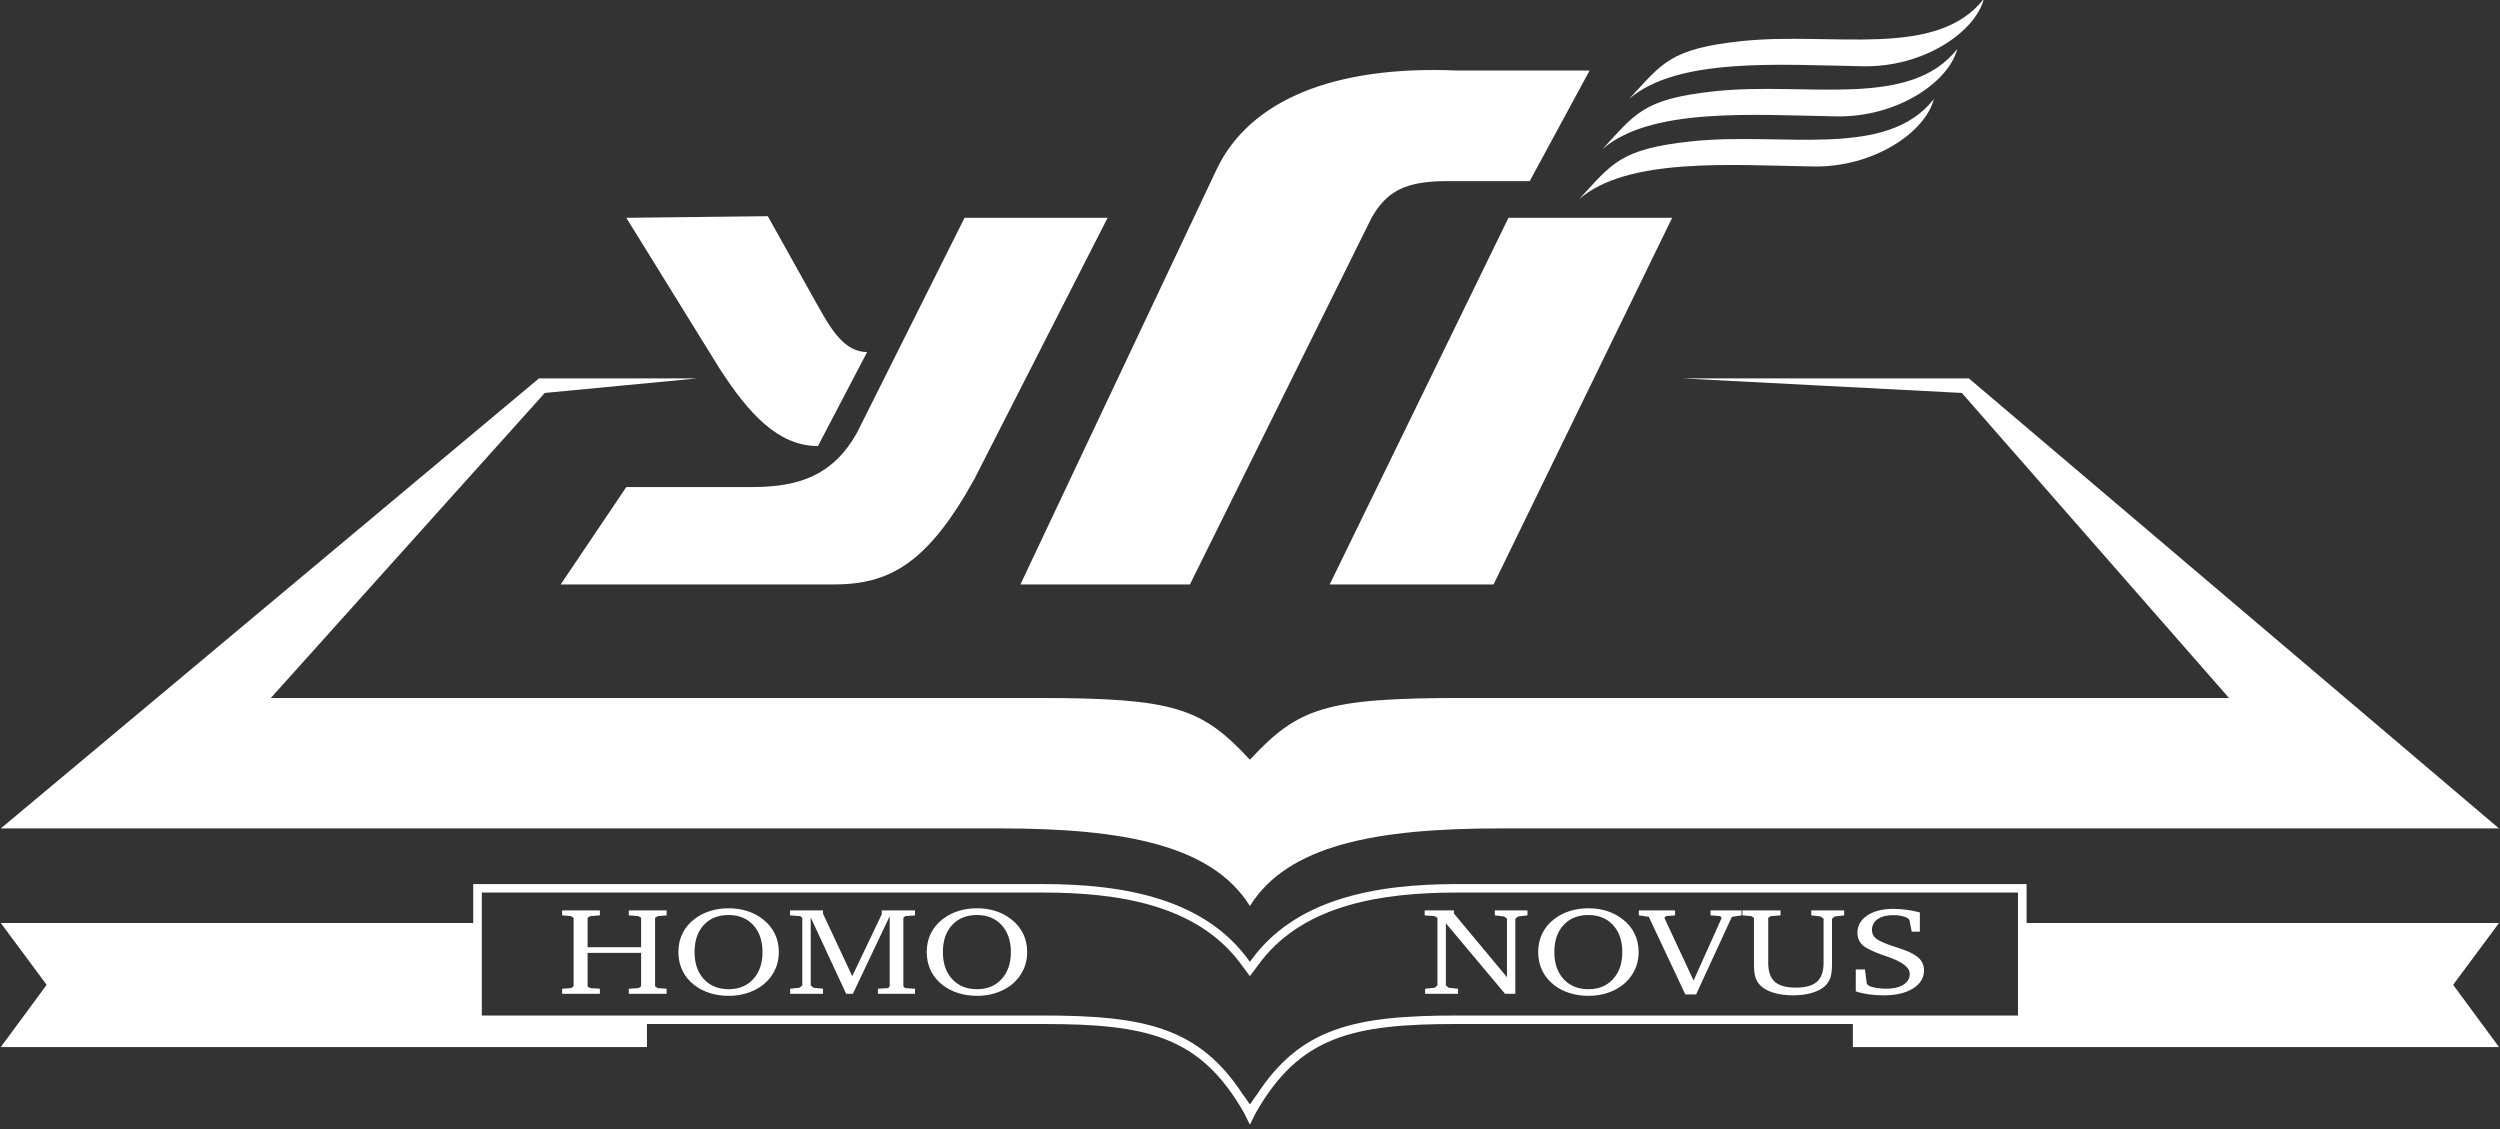 <?xml version="1.0" encoding="UTF-8" standalone="no"?>
<!DOCTYPE svg PUBLIC "-//W3C//DTD SVG 1.1//EN" "http://www.w3.org/Graphics/SVG/1.1/DTD/svg11.dtd">
<svg width="100%" height="100%" viewBox="0 0 923 417" version="1.1" xmlns="http://www.w3.org/2000/svg" xmlns:xlink="http://www.w3.org/1999/xlink" xml:space="preserve" xmlns:serif="http://www.serif.com/" style="fill-rule:evenodd;clip-rule:evenodd;stroke-linejoin:round;stroke-miterlimit:2;">
    <rect x="0" y="0" width="923" height="417" fill="#333333" stroke="none"/>
    <g transform="matrix(1,0,0,1,-2871.61,-1056.52)">
        <g transform="matrix(0.578,0,0,0.569,3928.09,517.685)">
            <path d="M-1029.44,1676.76L-1033.21,1669.05C-1061.17,1619.28 -1094.85,1611.41 -1161.79,1611.41L-1414.58,1611.41L-1414.58,1626.37L-1827.3,1626.37L-1798.02,1586L-1827.3,1545.9L-1525.55,1545.9L-1525.55,1520.62L-1161.79,1520.62C-1109.44,1520.62 -1057.79,1530.18 -1029.44,1571.1C-1001.09,1530.18 -949.441,1520.62 -897.086,1520.62L-533.327,1520.62L-533.327,1545.9L-231.578,1545.9L-260.856,1586L-231.578,1626.37L-644.298,1626.37L-644.298,1611.41L-897.086,1611.41C-964.026,1611.41 -997.711,1619.28 -1025.67,1669.05L-1029.44,1676.76ZM-1025.31,1657.59L-1025.31,1657.74C-997.237,1613.65 -962.593,1605.91 -897.086,1605.91C-897.086,1605.91 -572.149,1605.91 -538.827,1605.91C-538.827,1605.91 -538.827,1526.12 -538.827,1526.12C-572.149,1526.12 -897.086,1526.12 -897.086,1526.12C-945.526,1526.12 -993.536,1534.09 -1021.49,1569.59L-1021.49,1569.59C-1022.67,1571.09 -1023.81,1572.63 -1024.91,1574.22L-1029.44,1580.35L-1034.84,1572.98C-1035.24,1572.43 -1035.64,1571.88 -1036.04,1571.35L-1036.04,1571.34C-1063.78,1534.35 -1112.57,1526.12 -1161.79,1526.12C-1161.79,1526.12 -1486.73,1526.12 -1520.05,1526.12C-1520.05,1526.12 -1520.05,1605.91 -1520.05,1605.91C-1486.73,1605.91 -1161.79,1605.91 -1161.79,1605.91C-1096.29,1605.91 -1061.64,1613.65 -1033.56,1657.74L-1033.56,1657.59L-1029.44,1663.63L-1025.31,1657.59ZM-813.196,1536.33C-808.96,1536.33 -805.016,1536.92 -801.362,1538.1C-797.709,1539.28 -794.379,1541.05 -791.372,1543.42C-788.01,1546.07 -785.463,1549.19 -783.734,1552.79C-782.004,1556.39 -781.139,1560.37 -781.139,1564.73C-781.139,1567.73 -781.559,1570.55 -782.4,1573.2C-783.241,1575.85 -784.502,1578.35 -786.183,1580.69C-788.996,1584.6 -792.778,1587.65 -797.531,1589.85C-802.284,1592.04 -807.505,1593.14 -813.196,1593.14C-817.431,1593.14 -821.416,1592.55 -825.15,1591.36C-828.884,1590.18 -832.19,1588.46 -835.068,1586.2C-838.43,1583.55 -840.976,1580.41 -842.706,1576.79C-844.436,1573.16 -845.301,1569.14 -845.301,1564.73C-845.301,1560.35 -844.444,1556.35 -842.73,1552.75C-841.017,1549.16 -838.495,1546.04 -835.165,1543.42C-832.19,1541.08 -828.852,1539.31 -825.15,1538.12C-821.448,1536.92 -817.463,1536.33 -813.196,1536.33ZM-1203.76,1536.33C-1199.53,1536.33 -1195.58,1536.92 -1191.93,1538.1C-1188.28,1539.28 -1184.94,1541.05 -1181.94,1543.42C-1178.58,1546.07 -1176.03,1549.19 -1174.3,1552.79C-1172.57,1556.39 -1171.7,1560.37 -1171.7,1564.73C-1171.7,1567.73 -1172.12,1570.55 -1172.97,1573.2C-1173.81,1575.85 -1175.07,1578.35 -1176.75,1580.69C-1179.56,1584.6 -1183.34,1587.65 -1188.1,1589.85C-1192.85,1592.04 -1198.07,1593.14 -1203.76,1593.14C-1208,1593.14 -1211.98,1592.55 -1215.72,1591.36C-1219.45,1590.18 -1222.76,1588.46 -1225.63,1586.2C-1229,1583.55 -1231.54,1580.41 -1233.27,1576.79C-1235,1573.16 -1235.87,1569.14 -1235.87,1564.73C-1235.87,1560.35 -1235.01,1556.35 -1233.3,1552.75C-1231.58,1549.16 -1229.06,1546.04 -1225.73,1543.42C-1222.76,1541.08 -1219.42,1539.31 -1215.72,1538.12C-1212.01,1536.92 -1208.03,1536.33 -1203.76,1536.33ZM-1362.39,1536.33C-1358.16,1536.33 -1354.22,1536.92 -1350.56,1538.1C-1346.91,1539.28 -1343.58,1541.05 -1340.57,1543.42C-1337.21,1546.07 -1334.66,1549.19 -1332.93,1552.79C-1331.2,1556.39 -1330.34,1560.37 -1330.34,1564.73C-1330.34,1567.73 -1330.76,1570.55 -1331.6,1573.2C-1332.44,1575.85 -1333.7,1578.35 -1335.38,1580.69C-1338.19,1584.6 -1341.98,1587.65 -1346.73,1589.85C-1351.48,1592.04 -1356.7,1593.14 -1362.39,1593.14C-1366.63,1593.14 -1370.62,1592.55 -1374.35,1591.36C-1378.08,1590.18 -1381.39,1588.46 -1384.27,1586.2C-1387.63,1583.55 -1390.18,1580.41 -1391.91,1576.79C-1393.64,1573.16 -1394.5,1569.14 -1394.5,1564.73C-1394.5,1560.35 -1393.64,1556.35 -1391.93,1552.75C-1390.22,1549.16 -1387.69,1546.04 -1384.37,1543.42C-1381.39,1541.08 -1378.05,1539.31 -1374.35,1538.12C-1370.65,1536.92 -1366.66,1536.33 -1362.39,1536.33ZM-714.844,1537.7L-690.498,1537.7L-690.498,1540.93L-696.657,1541.41L-698.355,1542.55L-698.355,1571.74C-698.355,1577.39 -696.956,1581.48 -694.16,1584.02C-691.363,1586.55 -686.861,1587.82 -680.653,1587.82C-674.51,1587.82 -670.032,1586.54 -667.22,1583.98C-664.407,1581.42 -663,1577.34 -663,1571.74L-663,1543.1L-664.892,1541.64L-670.857,1540.93L-670.857,1537.7L-649.858,1537.7L-649.858,1540.93L-655.823,1541.64L-657.617,1543.1L-657.617,1572.45C-657.617,1576.31 -657.957,1579.27 -658.636,1581.32C-659.315,1583.37 -660.43,1585.15 -661.982,1586.67C-663.954,1588.59 -666.743,1590.1 -670.348,1591.19C-673.953,1592.28 -678.018,1592.82 -682.545,1592.82C-687.103,1592.82 -691.177,1592.28 -694.766,1591.19C-698.355,1590.1 -701.135,1588.59 -703.107,1586.67C-704.692,1585.13 -705.815,1583.34 -706.478,1581.32C-707.141,1579.3 -707.472,1576.34 -707.472,1572.45L-707.472,1542.55L-709.17,1541.41L-714.844,1540.93L-714.844,1537.7ZM-642.438,1590.22L-642.438,1576.04L-636.569,1576.04L-635.406,1585.3L-634.096,1586.67C-632.641,1587.28 -630.976,1587.74 -629.101,1588.05C-627.226,1588.37 -625.189,1588.53 -622.99,1588.53C-618.367,1588.53 -614.705,1587.65 -612.006,1585.91C-609.306,1584.16 -607.956,1581.8 -607.956,1578.84C-607.956,1574.71 -612.709,1571.01 -622.214,1567.73C-623.249,1567.36 -624.041,1567.08 -624.591,1566.9C-631.38,1564.51 -635.874,1562.28 -638.073,1560.22C-640.271,1558.16 -641.371,1555.49 -641.371,1552.2C-641.371,1547.58 -639.277,1543.84 -635.09,1540.99C-630.903,1538.14 -625.35,1536.72 -618.432,1536.72C-615.651,1536.72 -612.863,1536.91 -610.066,1537.29C-607.269,1537.67 -604.416,1538.24 -601.506,1539L-601.506,1551.49L-606.695,1551.49L-608.199,1543.81L-609.654,1542.47C-610.915,1541.89 -612.289,1541.47 -613.776,1541.19C-615.263,1540.91 -616.88,1540.78 -618.626,1540.78C-622.764,1540.78 -626.046,1541.65 -628.47,1543.4C-630.895,1545.14 -632.108,1547.51 -632.108,1550.51C-632.108,1552.69 -631.259,1554.49 -629.562,1555.92C-627.864,1557.36 -624.073,1559.08 -618.189,1561.11C-617.639,1561.29 -616.815,1561.55 -615.716,1561.89C-609.928,1563.73 -605.758,1565.68 -603.204,1567.73C-601.749,1568.88 -600.657,1570.21 -599.93,1571.7C-599.203,1573.2 -598.839,1574.83 -598.839,1576.59C-598.839,1581.45 -601.183,1585.37 -605.871,1588.35C-610.559,1591.33 -616.783,1592.82 -624.542,1592.82C-628.002,1592.82 -631.259,1592.6 -634.314,1592.15C-637.37,1591.7 -640.077,1591.06 -642.438,1590.22ZM-780.994,1537.7L-757.861,1537.7L-757.861,1540.93L-763.632,1541.41L-764.699,1542.55L-746.027,1583.21L-728.083,1542.55L-729.053,1541.41L-735.212,1540.93L-735.212,1537.7L-715.426,1537.7L-715.426,1540.93L-721.585,1541.88L-744.427,1592.23L-751.313,1592.23L-774.641,1541.88L-780.994,1540.93L-780.994,1537.7ZM-1323.11,1591.84L-1323.11,1588.53L-1317.15,1587.9L-1315.35,1586.36L-1315.35,1542.55L-1316.61,1541.41L-1323.21,1540.93L-1323.21,1537.7L-1302.11,1537.7L-1302.11,1539.87L-1283.44,1580.37L-1264.58,1540.19L-1264.58,1537.7L-1243.34,1537.7L-1243.34,1540.93L-1249.59,1541.41L-1250.8,1542.55L-1250.8,1586.99L-1249.59,1588.13L-1243.34,1588.53L-1243.34,1591.84L-1267.05,1591.84L-1267.05,1588.53L-1260.5,1588.13L-1259.53,1586.99L-1259.53,1541.49L-1283.05,1591.84L-1287.32,1591.84L-1309.97,1542.31L-1309.97,1586.36L-1308.18,1587.9L-1302.11,1588.53L-1302.11,1591.84L-1323.11,1591.84ZM-1468.75,1537.7L-1444.65,1537.7L-1444.65,1540.93L-1450.81,1541.41L-1452.5,1542.55L-1452.5,1561.58L-1418.31,1561.58L-1418.31,1542.55L-1420.01,1541.41L-1426.17,1540.93L-1426.17,1537.7L-1402.02,1537.7L-1402.02,1540.93L-1407.69,1541.41L-1409.39,1542.55L-1409.39,1586.99L-1407.69,1588.13L-1402.02,1588.53L-1402.02,1591.84L-1426.17,1591.84L-1426.17,1588.53L-1420.01,1588.13L-1418.31,1586.99L-1418.31,1565.28L-1452.5,1565.28L-1452.5,1586.99L-1450.81,1588.13L-1444.65,1588.53L-1444.65,1591.84L-1468.75,1591.84L-1468.75,1588.53L-1463.12,1588.13L-1461.43,1586.99L-1461.43,1542.55L-1463.12,1541.41L-1468.75,1540.93L-1468.75,1537.7ZM-917.513,1591.84L-917.513,1588.53L-911.451,1587.9L-909.656,1586.36L-909.656,1542.55L-911.451,1541.41L-917.804,1540.93L-917.804,1537.7L-899.132,1537.7L-899.132,1539.71L-865.233,1581.04L-865.233,1543.1L-867.027,1541.64L-872.992,1540.93L-872.992,1537.7L-852.139,1537.7L-852.139,1540.93L-858.104,1541.64L-859.898,1543.1L-859.898,1591.84L-866.445,1591.84L-904.273,1546.02L-904.273,1586.36L-902.479,1587.9L-896.514,1588.53L-896.514,1591.84L-917.513,1591.84ZM-813.196,1540.7C-819.856,1540.7 -825.15,1542.86 -829.078,1547.18C-833.007,1551.5 -834.971,1557.35 -834.971,1564.73C-834.971,1572.09 -832.991,1577.94 -829.03,1582.3C-825.069,1586.66 -819.791,1588.84 -813.196,1588.84C-806.665,1588.84 -801.427,1586.66 -797.483,1582.28C-793.538,1577.91 -791.566,1572.06 -791.566,1564.73C-791.566,1557.4 -793.538,1551.57 -797.483,1547.22C-801.427,1542.87 -806.665,1540.7 -813.196,1540.7ZM-1203.76,1540.7C-1210.42,1540.7 -1215.72,1542.86 -1219.64,1547.18C-1223.57,1551.5 -1225.54,1557.35 -1225.54,1564.73C-1225.54,1572.09 -1223.56,1577.94 -1219.6,1582.3C-1215.63,1586.66 -1210.36,1588.84 -1203.76,1588.84C-1197.23,1588.84 -1191.99,1586.66 -1188.05,1582.28C-1184.1,1577.91 -1182.13,1572.06 -1182.13,1564.73C-1182.13,1557.4 -1184.1,1551.57 -1188.05,1547.22C-1191.99,1542.87 -1197.23,1540.7 -1203.76,1540.7ZM-1362.39,1540.7C-1369.06,1540.7 -1374.35,1542.86 -1378.28,1547.18C-1382.21,1551.5 -1384.17,1557.35 -1384.17,1564.73C-1384.17,1572.09 -1382.19,1577.94 -1378.23,1582.3C-1374.27,1586.66 -1368.99,1588.84 -1362.39,1588.84C-1355.87,1588.84 -1350.63,1586.66 -1346.68,1582.28C-1342.74,1577.91 -1340.77,1572.06 -1340.77,1564.73C-1340.77,1557.4 -1342.74,1551.57 -1346.68,1547.22C-1350.63,1542.87 -1355.87,1540.7 -1362.39,1540.7ZM-1029.72,1534.39C-1054.09,1495.27 -1110.13,1484.51 -1188.85,1484.51L-1827.3,1484.51L-1483.56,1192.52L-1382.57,1192.52L-1479.83,1201.95L-1654.83,1399.87L-1165.1,1399.87C-1077.12,1399.87 -1060.18,1406.39 -1029.44,1439.95L-1028.72,1439.17C-998.433,1406.29 -981.073,1399.87 -893.778,1399.87L-404.046,1399.87L-574.684,1201.95L-753.189,1192.52L-570.185,1192.52L-231.578,1484.51L-870.026,1484.51C-949.055,1484.51 -1005.22,1495.35 -1029.44,1534.86L-1029.72,1534.39ZM-1211.71,1088.31L-1120.34,1088.31L-1205.34,1257.64C-1235.74,1313.6 -1260.43,1326.23 -1295.66,1326.23L-1469.69,1326.23L-1427.76,1263.01L-1347.29,1263.01C-1316.91,1263.01 -1295.66,1255.09 -1280.56,1228.07L-1211.71,1088.31ZM-850.715,1064.51L-812.452,992.731L-897.578,992.731C-974.852,989.468 -1029.44,1011.46 -1050.73,1056.96L-1176.03,1326.23L-1067.77,1326.23L-951.72,1088.31C-942.142,1071.24 -930.336,1064.51 -903.576,1064.51L-850.715,1064.51ZM-864.281,1088.31L-978.479,1326.23L-873.812,1326.23L-759.732,1088.31L-864.281,1088.31ZM-1427.76,1088.31L-1337.38,1087.26L-1305.36,1145.49C-1296.67,1161.31 -1288.15,1175.42 -1273.93,1175.42L-1305.36,1236.4C-1331.29,1236.4 -1349.93,1214.52 -1367.78,1186.8L-1427.76,1088.31ZM-819.216,1076.27C-798.23,1053.54 -793.811,1043.63 -746.976,1038.65C-688.948,1032.47 -622.793,1050.59 -592.56,1011.25C-597.973,1032.69 -630.827,1055.7 -669.77,1055.01C-722.558,1054.08 -788.339,1048.99 -819.216,1076.27ZM-804.254,1043.76C-783.269,1021.03 -778.849,1011.12 -732.014,1006.13C-673.986,999.962 -607.831,1018.07 -577.599,978.74C-583.011,1000.18 -615.865,1023.19 -654.808,1022.5C-707.596,1021.57 -773.377,1016.48 -804.254,1043.76ZM-787.282,1011.25C-766.297,988.519 -761.877,978.608 -715.042,973.625C-657.014,967.451 -590.859,985.564 -560.627,946.229C-566.039,967.669 -598.894,990.684 -637.836,989.992C-690.624,989.054 -756.405,983.964 -787.282,1011.25Z" style="fill:white;"/>
        </g>
    </g>
</svg>
